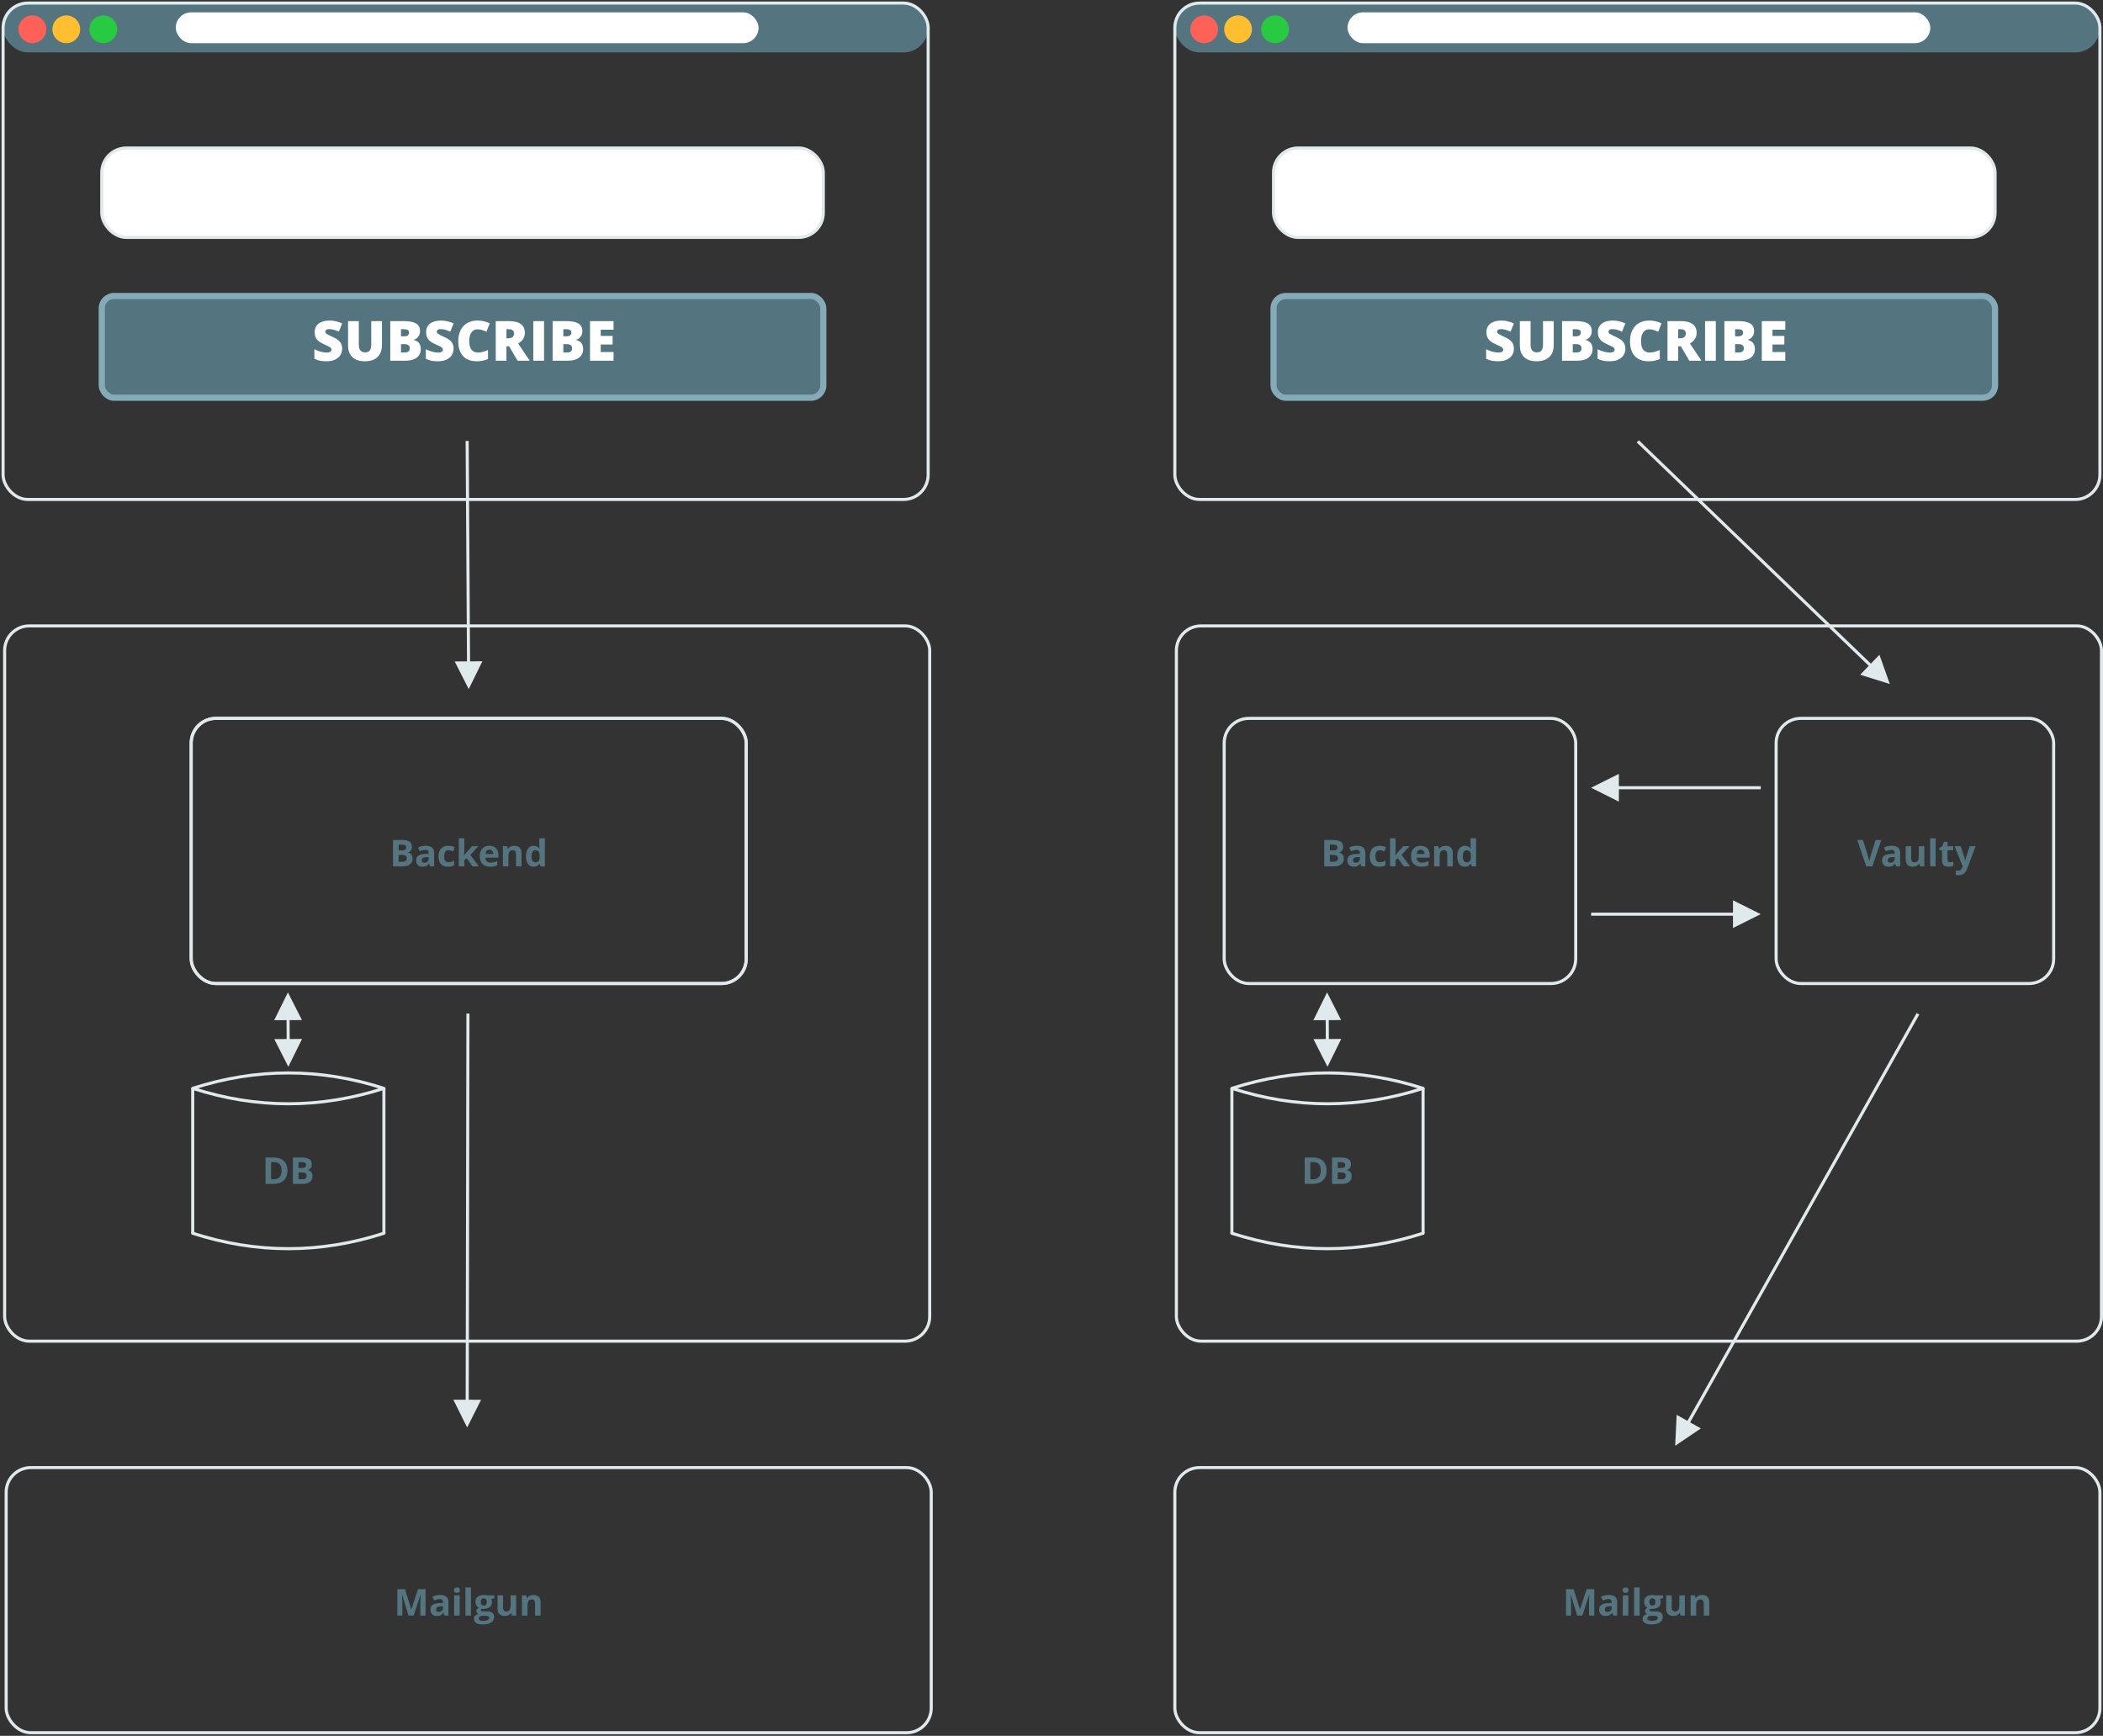 <?xml version="1.0" encoding="UTF-8"?>
<svg width="682px" height="563px" viewBox="0 0 682 563" version="1.1" xmlns="http://www.w3.org/2000/svg" xmlns:xlink="http://www.w3.org/1999/xlink">
    <rect x="0" y="0" width="682" height="563" fill="#333333" stroke="none"/>
    <!-- Generator: Sketch 60 (88103) - https://sketch.com -->
    <title>Group 2</title>
    <desc>Created with Sketch.</desc>
    <g id="Page-1" stroke="none" stroke-width="1" fill="none" fill-rule="evenodd">
        <g id="Group-2" transform="translate(1, 1)">
            <g id="Demo-app">
                <g id="Mialgun" transform="translate(1, 475)">
                    <rect id="Rectangle-Copy-13" stroke="#E0EAEC" x="0" y="0" width="300" height="86" rx="8"></rect>
                    <path d="M128.481,48 L128.481,44.016 C128.481,43.559 128.444,42.646 128.37,41.279 L128.37,41.279 L128.423,41.279 L130.485,48 L132.149,48 L134.358,41.291 L134.411,41.291 C134.364,42.369 134.338,43.033 134.332,43.283 C134.326,43.533 134.323,43.754 134.323,43.945 L134.323,43.945 L134.323,48 L136.017,48 L136.017,39.434 L133.544,39.434 L131.394,45.984 L131.358,45.984 L129.331,39.434 L126.858,39.434 L126.858,48 L128.481,48 Z M139.626,48.117 C140.138,48.117 140.553,48.044 140.871,47.897 C141.189,47.751 141.499,47.488 141.8,47.109 L141.8,47.109 L141.847,47.109 L142.192,48 L143.44,48 L143.44,43.635 C143.44,42.854 143.206,42.271 142.737,41.889 C142.269,41.506 141.595,41.314 140.716,41.314 C139.798,41.314 138.962,41.512 138.208,41.906 L138.208,41.906 L138.8,43.113 C139.507,42.797 140.122,42.639 140.646,42.639 C141.325,42.639 141.665,42.971 141.665,43.635 L141.665,43.635 L141.665,43.922 L140.528,43.957 C139.548,43.992 138.814,44.175 138.328,44.505 C137.842,44.835 137.599,45.348 137.599,46.043 C137.599,46.707 137.779,47.219 138.141,47.578 C138.502,47.938 138.997,48.117 139.626,48.117 Z M140.3,46.811 C139.722,46.811 139.433,46.559 139.433,46.055 C139.433,45.703 139.56,45.441 139.813,45.27 C140.067,45.098 140.454,45.004 140.974,44.988 L140.974,44.988 L141.665,44.965 L141.665,45.504 C141.665,45.898 141.541,46.215 141.293,46.453 C141.045,46.691 140.714,46.811 140.3,46.811 Z M146.177,40.635 C146.501,40.635 146.744,40.558 146.906,40.403 C147.068,40.249 147.149,40.033 147.149,39.756 C147.149,39.174 146.825,38.883 146.177,38.883 C145.528,38.883 145.204,39.174 145.204,39.756 C145.204,40.342 145.528,40.635 146.177,40.635 Z M147.067,48 L147.067,41.449 L145.28,41.449 L145.28,48 L147.067,48 Z M150.729,48 L150.729,38.883 L148.942,38.883 L148.942,48 L150.729,48 Z M154.521,50.883 C155.716,50.883 156.633,50.672 157.271,50.25 C157.91,49.828 158.229,49.234 158.229,48.469 C158.229,47.871 158.041,47.418 157.664,47.109 C157.287,46.801 156.739,46.646 156.021,46.646 L156.021,46.646 L154.907,46.646 C154.251,46.646 153.923,46.518 153.923,46.26 C153.923,46.088 154.015,45.932 154.198,45.791 L154.198,45.791 L154.462,45.82 L154.784,45.838 C155.655,45.838 156.336,45.642 156.826,45.249 C157.316,44.856 157.562,44.309 157.562,43.605 C157.562,43.242 157.468,42.914 157.28,42.621 L157.28,42.621 L158.306,42.357 L158.306,41.449 L156.021,41.449 C155.95,41.434 155.789,41.409 155.537,41.376 C155.285,41.343 155.067,41.326 154.884,41.326 C154.021,41.326 153.356,41.521 152.892,41.912 C152.427,42.303 152.194,42.855 152.194,43.57 C152.194,44.016 152.295,44.402 152.496,44.73 C152.697,45.059 152.97,45.297 153.313,45.445 C153.04,45.605 152.831,45.769 152.687,45.935 C152.542,46.101 152.47,46.309 152.47,46.559 C152.47,46.758 152.538,46.946 152.675,47.124 C152.812,47.302 152.972,47.43 153.155,47.508 C152.679,47.621 152.317,47.811 152.071,48.076 C151.825,48.342 151.702,48.672 151.702,49.066 C151.702,49.641 151.943,50.087 152.426,50.405 C152.908,50.724 153.606,50.883 154.521,50.883 Z M154.884,44.748 C154.552,44.748 154.305,44.645 154.143,44.438 C153.98,44.23 153.899,43.949 153.899,43.594 C153.899,42.805 154.228,42.41 154.884,42.41 C155.532,42.41 155.856,42.805 155.856,43.594 C155.856,43.949 155.778,44.23 155.622,44.438 C155.466,44.645 155.22,44.748 154.884,44.748 Z M154.597,49.717 C154.171,49.717 153.84,49.646 153.604,49.506 C153.367,49.365 153.249,49.172 153.249,48.926 C153.249,48.672 153.359,48.468 153.58,48.313 C153.801,48.159 154.075,48.082 154.403,48.082 L154.403,48.082 L155.329,48.082 C155.778,48.082 156.11,48.129 156.325,48.223 C156.54,48.316 156.647,48.486 156.647,48.732 C156.647,49.037 156.466,49.277 156.103,49.453 C155.739,49.629 155.237,49.717 154.597,49.717 Z M161.675,48.117 C162.124,48.117 162.524,48.034 162.876,47.868 C163.228,47.702 163.499,47.467 163.69,47.162 L163.69,47.162 L163.784,47.162 L164.024,48 L165.396,48 L165.396,41.449 L163.608,41.449 L163.608,44.531 C163.608,45.305 163.497,45.858 163.274,46.192 C163.052,46.526 162.69,46.693 162.19,46.693 C161.823,46.693 161.556,46.575 161.388,46.339 C161.22,46.103 161.136,45.748 161.136,45.275 L161.136,45.275 L161.136,41.449 L159.349,41.449 L159.349,45.721 C159.349,46.494 159.544,47.087 159.935,47.499 C160.325,47.911 160.905,48.117 161.675,48.117 Z M169.058,48 L169.058,44.918 C169.058,44.145 169.169,43.591 169.392,43.257 C169.614,42.923 169.976,42.756 170.476,42.756 C170.843,42.756 171.11,42.874 171.278,43.11 C171.446,43.347 171.53,43.701 171.53,44.174 L171.53,44.174 L171.53,48 L173.317,48 L173.317,43.729 C173.317,42.951 173.12,42.356 172.726,41.944 C172.331,41.532 171.753,41.326 170.991,41.326 C170.546,41.326 170.148,41.407 169.799,41.569 C169.449,41.731 169.175,41.971 168.976,42.287 L168.976,42.287 L168.876,42.287 L168.636,41.449 L167.271,41.449 L167.271,48 L169.058,48 Z" id="Mailgun" fill="#547580" fill-rule="nonzero"></path>
                </g>
                <g id="internal-network" transform="translate(0, 202)" stroke="#E0EAEC">
                    <rect id="Rectangle-Copy-11" x="0.5" y="0" width="300" height="232" rx="8"></rect>
                </g>
                <g id="backend" transform="translate(61, 232)">
                    <rect id="Rectangle-Copy-12" stroke="#E0EAEC" x="0" y="0" width="180" height="86" rx="8"></rect>
                    <rect id="Rectangle-Copy-13" stroke="#E0EAEC" x="0" y="0" width="180" height="86" rx="8"></rect>
                    <path d="M68.657,48 C69.626,48 70.393,47.781 70.957,47.344 C71.521,46.906 71.804,46.297 71.804,45.516 C71.804,44.965 71.684,44.523 71.443,44.191 C71.203,43.859 70.812,43.633 70.269,43.512 L70.269,43.512 L70.269,43.453 C70.667,43.387 70.986,43.189 71.227,42.861 C71.467,42.533 71.587,42.113 71.587,41.602 C71.587,40.848 71.312,40.298 70.764,39.952 C70.215,39.606 69.333,39.434 68.118,39.434 L68.118,39.434 L65.452,39.434 L65.452,48 L68.657,48 Z M68.323,42.826 L67.269,42.826 L67.269,40.922 L68.224,40.922 C68.743,40.922 69.123,40.993 69.363,41.136 C69.604,41.278 69.724,41.514 69.724,41.842 C69.724,42.193 69.613,42.445 69.393,42.598 C69.172,42.75 68.815,42.826 68.323,42.826 L68.323,42.826 Z M68.452,46.5 L67.269,46.5 L67.269,44.268 L68.394,44.268 C69.409,44.268 69.917,44.623 69.917,45.334 C69.917,45.729 69.798,46.021 69.56,46.213 C69.321,46.404 68.952,46.5 68.452,46.5 L68.452,46.5 Z M74.968,48.117 C75.479,48.117 75.895,48.044 76.213,47.897 C76.531,47.751 76.841,47.488 77.142,47.109 L77.142,47.109 L77.188,47.109 L77.534,48 L78.782,48 L78.782,43.635 C78.782,42.854 78.548,42.271 78.079,41.889 C77.61,41.506 76.937,41.314 76.058,41.314 C75.14,41.314 74.304,41.512 73.55,41.906 L73.55,41.906 L74.142,43.113 C74.849,42.797 75.464,42.639 75.987,42.639 C76.667,42.639 77.007,42.971 77.007,43.635 L77.007,43.635 L77.007,43.922 L75.87,43.957 C74.89,43.992 74.156,44.175 73.67,44.505 C73.184,44.835 72.94,45.348 72.94,46.043 C72.94,46.707 73.121,47.219 73.482,47.578 C73.844,47.938 74.339,48.117 74.968,48.117 Z M75.642,46.811 C75.063,46.811 74.774,46.559 74.774,46.055 C74.774,45.703 74.901,45.441 75.155,45.27 C75.409,45.098 75.796,45.004 76.315,44.988 L76.315,44.988 L77.007,44.965 L77.007,45.504 C77.007,45.898 76.883,46.215 76.635,46.453 C76.387,46.691 76.056,46.811 75.642,46.811 Z M83.282,48.117 C83.731,48.117 84.104,48.082 84.398,48.012 C84.693,47.941 84.985,47.814 85.274,47.631 L85.274,47.631 L85.274,46.102 C84.981,46.297 84.688,46.44 84.396,46.532 C84.103,46.624 83.784,46.67 83.44,46.67 C82.511,46.67 82.046,46.029 82.046,44.748 C82.046,43.428 82.511,42.768 83.44,42.768 C83.683,42.768 83.925,42.804 84.167,42.876 C84.409,42.948 84.671,43.041 84.952,43.154 L84.952,43.154 L85.479,41.771 C84.878,41.475 84.198,41.326 83.44,41.326 C82.405,41.326 81.61,41.62 81.056,42.208 C80.501,42.796 80.224,43.646 80.224,44.76 C80.224,46.998 81.243,48.117 83.282,48.117 Z M88.579,48 L88.579,45.961 L89.347,45.346 L91.233,48 L93.296,48 L90.536,44.291 L93.138,41.449 L91.122,41.449 L89.288,43.441 L88.509,44.438 L88.485,44.438 L88.579,42.949 L88.579,38.883 L86.792,38.883 L86.792,48 L88.579,48 Z M96.958,48.117 C97.47,48.117 97.903,48.079 98.259,48.003 C98.614,47.927 98.948,47.811 99.261,47.654 L99.261,47.654 L99.261,46.271 C98.878,46.451 98.511,46.582 98.159,46.664 C97.808,46.746 97.435,46.787 97.04,46.787 C96.532,46.787 96.138,46.645 95.856,46.359 C95.575,46.074 95.425,45.678 95.405,45.17 L95.405,45.17 L99.63,45.17 L99.63,44.303 C99.63,43.373 99.372,42.645 98.856,42.117 C98.341,41.59 97.62,41.326 96.694,41.326 C95.726,41.326 94.967,41.626 94.418,42.226 C93.869,42.825 93.595,43.674 93.595,44.771 C93.595,45.838 93.892,46.662 94.485,47.244 C95.079,47.826 95.903,48.117 96.958,48.117 Z M97.954,43.98 L95.446,43.98 C95.478,43.539 95.601,43.198 95.815,42.958 C96.03,42.718 96.327,42.598 96.706,42.598 C97.085,42.598 97.386,42.718 97.608,42.958 C97.831,43.198 97.946,43.539 97.954,43.98 L97.954,43.98 Z M102.87,48 L102.87,44.918 C102.87,44.145 102.981,43.591 103.204,43.257 C103.427,42.923 103.788,42.756 104.288,42.756 C104.655,42.756 104.923,42.874 105.091,43.11 C105.259,43.347 105.343,43.701 105.343,44.174 L105.343,44.174 L105.343,48 L107.13,48 L107.13,43.729 C107.13,42.951 106.933,42.356 106.538,41.944 C106.144,41.532 105.565,41.326 104.804,41.326 C104.358,41.326 103.961,41.407 103.611,41.569 C103.262,41.731 102.987,41.971 102.788,42.287 L102.788,42.287 L102.688,42.287 L102.448,41.449 L101.083,41.449 L101.083,48 L102.87,48 Z M111.044,48.117 C111.876,48.117 112.495,47.795 112.901,47.15 L112.901,47.15 L112.978,47.15 L113.323,48 L114.694,48 L114.694,38.883 L112.901,38.883 L112.901,40.98 C112.901,41.363 112.946,41.799 113.036,42.287 L113.036,42.287 L112.978,42.287 C112.544,41.646 111.915,41.326 111.091,41.326 C110.306,41.326 109.689,41.626 109.242,42.226 C108.795,42.825 108.571,43.662 108.571,44.736 C108.571,45.795 108.791,46.623 109.23,47.221 C109.67,47.818 110.274,48.117 111.044,48.117 Z M111.671,46.693 C111.257,46.693 110.938,46.532 110.716,46.21 C110.493,45.888 110.382,45.404 110.382,44.76 C110.382,44.115 110.492,43.624 110.713,43.286 C110.934,42.948 111.243,42.779 111.642,42.779 C112.13,42.779 112.482,42.932 112.699,43.236 C112.916,43.541 113.024,44.045 113.024,44.748 L113.024,44.748 L113.024,44.941 C113.005,45.578 112.889,46.029 112.676,46.295 C112.463,46.561 112.128,46.693 111.671,46.693 Z" id="Backend" fill="#547580" fill-rule="nonzero"></path>
                </g>
                <g id="DB" transform="translate(61, 347)">
                    <path d="M26.531,36 C28.047,36 29.206,35.625 30.009,34.875 C30.812,34.125 31.213,33.045 31.213,31.635 C31.213,30.311 30.826,29.279 30.053,28.541 C29.279,27.803 28.193,27.434 26.795,27.434 L26.795,27.434 L24.105,27.434 L24.105,36 L26.531,36 Z M26.701,34.5 L25.922,34.5 L25.922,28.922 L26.889,28.922 C28.514,28.922 29.326,29.842 29.326,31.682 C29.326,33.561 28.451,34.5 26.701,34.5 L26.701,34.5 Z M36.193,36 C37.162,36 37.929,35.781 38.493,35.344 C39.058,34.906 39.34,34.297 39.34,33.516 C39.34,32.965 39.22,32.523 38.979,32.191 C38.739,31.859 38.348,31.633 37.805,31.512 L37.805,31.512 L37.805,31.453 C38.203,31.387 38.522,31.189 38.763,30.861 C39.003,30.533 39.123,30.113 39.123,29.602 C39.123,28.848 38.849,28.298 38.3,27.952 C37.751,27.606 36.869,27.434 35.654,27.434 L35.654,27.434 L32.988,27.434 L32.988,36 L36.193,36 Z M35.859,30.826 L34.805,30.826 L34.805,28.922 L35.76,28.922 C36.279,28.922 36.659,28.993 36.899,29.136 C37.14,29.278 37.26,29.514 37.26,29.842 C37.26,30.193 37.149,30.445 36.929,30.598 C36.708,30.75 36.352,30.826 35.859,30.826 L35.859,30.826 Z M35.988,34.5 L34.805,34.5 L34.805,32.268 L35.93,32.268 C36.945,32.268 37.453,32.623 37.453,33.334 C37.453,33.729 37.334,34.021 37.096,34.213 C36.857,34.404 36.488,34.5 35.988,34.5 L35.988,34.5 Z" fill="#547580" fill-rule="nonzero"></path>
                    <line x1="0.5" y1="5.461" x2="0.5" y2="51.539" id="Line-2" stroke="#E0EAEC" stroke-linecap="square"></line>
                    <line x1="62.5" y1="5.461" x2="62.5" y2="51.539" id="Line-2-Copy" stroke="#E0EAEC" stroke-linecap="square"></line>
                    <path d="M0.5,5 C21.167,11.667 41.833,11.667 62.5,5" id="Path" stroke="#E0EAEC"></path>
                    <path d="M0.5,52 C21.167,58.667 41.833,58.667 62.5,52" id="Path-Copy-2" stroke="#E0EAEC" stroke-linecap="round"></path>
                    <path d="M0.5,0 C21.167,6.667 41.833,6.667 62.5,0" id="Path-Copy" stroke="#E0EAEC" stroke-linecap="round" transform="translate(31.5, 2.5) scale(1, -1) translate(-31.5, -2.5) "></path>
                </g>
                <g id="arrows" transform="translate(91.125, 142)" fill="#E0EAEC" fill-rule="nonzero">
                    <path id="Line" d="M59.872,-0.003 L59.875,0.497 L60.321,71.496 L64.321,71.472 L59.878,80.5 L55.322,71.528 L59.321,71.503 L58.875,0.503 L58.872,0.003 L59.872,-0.003 Z"></path>
                    <path id="Line-Copy-4" d="M59.126,185.749 L60.126,185.751 L60.125,186.251 L59.891,311 L63.891,311.008 L59.374,320 L54.891,310.992 L58.891,310.999 L59.125,186.249 L59.126,185.749 Z"></path>
                    <path id="Line-Copy-2" d="M1.247,178.875 L5.796,187.851 L1.796,187.872 L1.828,193.997 L5.829,193.976 L1.378,203 L-3.171,194.024 L0.828,194.002 L0.796,187.877 L-3.204,187.899 L1.247,178.875 Z"></path>
                </g>
                <g id="browser">
                    <g id="form" transform="translate(32, 47)">
                        <rect id="Rectangle" stroke="#E0EAEC" fill="#FFFFFF" x="0" y="0" width="234" height="29" rx="8"></rect>
                        <rect id="fld1-copy-4" stroke="#86ABB8" stroke-width="2" fill="#547580" x="0" y="48" width="234" height="33" rx="4"></rect>
                        <path d="M72.922,69.176 C73.947,69.176 74.841,69.004 75.603,68.662 C76.364,68.319 76.947,67.838 77.352,67.22 C77.756,66.602 77.958,65.895 77.958,65.098 C77.958,64.23 77.743,63.511 77.312,62.94 C76.881,62.369 76.112,61.834 75.005,61.336 C73.851,60.809 73.143,60.445 72.882,60.246 C72.622,60.047 72.491,59.821 72.491,59.569 C72.491,59.335 72.594,59.139 72.799,58.98 C73.004,58.822 73.332,58.743 73.783,58.743 C74.656,58.743 75.693,59.019 76.895,59.569 L76.895,59.569 L77.958,56.889 C76.575,56.273 75.219,55.966 73.889,55.966 C72.383,55.966 71.199,56.297 70.338,56.959 C69.477,57.621 69.046,58.544 69.046,59.728 C69.046,60.36 69.147,60.908 69.349,61.371 C69.551,61.834 69.862,62.244 70.281,62.602 C70.7,62.959 71.328,63.328 72.166,63.709 C73.092,64.125 73.662,64.4 73.875,64.535 C74.089,64.67 74.245,64.803 74.341,64.935 C74.438,65.067 74.486,65.221 74.486,65.396 C74.486,65.678 74.366,65.908 74.126,66.086 C73.886,66.265 73.508,66.354 72.992,66.354 C72.395,66.354 71.738,66.259 71.023,66.069 C70.309,65.878 69.62,65.613 68.958,65.273 L68.958,65.273 L68.958,68.367 C69.585,68.666 70.188,68.875 70.769,68.996 C71.349,69.116 72.066,69.176 72.922,69.176 Z M85.323,69.176 C87.116,69.176 88.489,68.714 89.441,67.792 C90.393,66.869 90.869,65.566 90.869,63.885 L90.869,63.885 L90.869,56.15 L87.397,56.15 L87.397,63.674 C87.397,64.6 87.238,65.266 86.918,65.673 C86.599,66.081 86.085,66.284 85.376,66.284 C84.714,66.284 84.213,66.079 83.873,65.669 C83.533,65.259 83.363,64.6 83.363,63.691 L83.363,63.691 L83.363,56.15 L79.874,56.15 L79.874,63.964 C79.874,65.646 80.344,66.935 81.285,67.831 C82.225,68.728 83.571,69.176 85.323,69.176 Z M98.568,69 C100.08,69 101.274,68.665 102.15,67.994 C103.026,67.323 103.464,66.404 103.464,65.238 C103.464,64.453 103.285,63.814 102.928,63.322 C102.57,62.83 101.993,62.479 101.196,62.268 L101.196,62.268 L101.196,62.18 C101.8,62.033 102.286,61.705 102.655,61.195 C103.024,60.686 103.209,60.07 103.209,59.35 C103.209,58.254 102.786,57.447 101.939,56.928 C101.092,56.41 99.796,56.15 98.05,56.15 L98.05,56.15 L93.567,56.15 L93.567,69 L98.568,69 Z M98.085,61.081 L97.039,61.081 L97.039,58.778 L98.015,58.778 C99.104,58.778 99.649,59.139 99.649,59.859 C99.649,60.264 99.513,60.568 99.241,60.773 C98.968,60.979 98.583,61.081 98.085,61.081 L98.085,61.081 Z M98.261,66.319 L97.039,66.319 L97.039,63.621 L98.19,63.621 C98.741,63.621 99.162,63.735 99.452,63.964 C99.742,64.192 99.887,64.521 99.887,64.948 C99.887,65.862 99.345,66.319 98.261,66.319 L98.261,66.319 Z M109.062,69.176 C110.088,69.176 110.981,69.004 111.743,68.662 C112.505,68.319 113.088,67.838 113.492,67.22 C113.896,66.602 114.099,65.895 114.099,65.098 C114.099,64.23 113.883,63.511 113.453,62.94 C113.022,62.369 112.253,61.834 111.146,61.336 C109.991,60.809 109.284,60.445 109.023,60.246 C108.762,60.047 108.632,59.821 108.632,59.569 C108.632,59.335 108.734,59.139 108.939,58.98 C109.145,58.822 109.473,58.743 109.924,58.743 C110.797,58.743 111.834,59.019 113.035,59.569 L113.035,59.569 L114.099,56.889 C112.716,56.273 111.359,55.966 110.029,55.966 C108.523,55.966 107.34,56.297 106.479,56.959 C105.617,57.621 105.187,58.544 105.187,59.728 C105.187,60.36 105.288,60.908 105.49,61.371 C105.692,61.834 106.002,62.244 106.421,62.602 C106.84,62.959 107.469,63.328 108.307,63.709 C109.232,64.125 109.802,64.4 110.016,64.535 C110.23,64.67 110.385,64.803 110.482,64.935 C110.579,65.067 110.627,65.221 110.627,65.396 C110.627,65.678 110.507,65.908 110.267,66.086 C110.026,66.265 109.648,66.354 109.133,66.354 C108.535,66.354 107.879,66.259 107.164,66.069 C106.449,65.878 105.761,65.613 105.099,65.273 L105.099,65.273 L105.099,68.367 C105.726,68.666 106.329,68.875 106.909,68.996 C107.489,69.116 108.207,69.176 109.062,69.176 Z M121.622,69.176 C122.976,69.176 124.188,68.938 125.261,68.464 L125.261,68.464 L125.261,65.528 C124.722,65.751 124.186,65.941 123.652,66.1 C123.119,66.258 122.568,66.337 122,66.337 C120.119,66.337 119.179,65.101 119.179,62.628 C119.179,61.438 119.41,60.505 119.873,59.829 C120.336,59.152 120.98,58.813 121.807,58.813 C122.352,58.813 122.861,58.89 123.336,59.042 C123.811,59.194 124.285,59.382 124.76,59.604 L124.76,59.604 L125.823,56.871 C124.558,56.268 123.23,55.966 121.842,55.966 C120.57,55.966 119.464,56.237 118.524,56.779 C117.583,57.321 116.863,58.096 116.362,59.104 C115.861,60.111 115.61,61.28 115.61,62.61 C115.61,64.737 116.127,66.363 117.162,67.488 C118.196,68.613 119.683,69.176 121.622,69.176 Z M131.237,69 L131.237,64.324 L132.116,64.324 L134.841,69 L138.778,69 L135.034,63.401 C136.487,62.587 137.214,61.436 137.214,59.947 C137.214,57.416 135.468,56.15 131.976,56.15 L131.976,56.15 L127.766,56.15 L127.766,69 L131.237,69 Z M131.888,61.714 L131.237,61.714 L131.237,58.778 L131.923,58.778 C133.112,58.778 133.707,59.221 133.707,60.105 C133.707,61.178 133.101,61.714 131.888,61.714 L131.888,61.714 Z M143.437,69 L143.437,56.15 L139.947,56.15 L139.947,69 L143.437,69 Z M151.215,69 C152.727,69 153.92,68.665 154.796,67.994 C155.672,67.323 156.11,66.404 156.11,65.238 C156.11,64.453 155.932,63.814 155.574,63.322 C155.217,62.83 154.64,62.479 153.843,62.268 L153.843,62.268 L153.843,62.18 C154.446,62.033 154.933,61.705 155.302,61.195 C155.671,60.686 155.855,60.07 155.855,59.35 C155.855,58.254 155.432,57.447 154.585,56.928 C153.739,56.41 152.442,56.15 150.696,56.15 L150.696,56.15 L146.214,56.15 L146.214,69 L151.215,69 Z M150.731,61.081 L149.686,61.081 L149.686,58.778 L150.661,58.778 C151.751,58.778 152.296,59.139 152.296,59.859 C152.296,60.264 152.16,60.568 151.887,60.773 C151.615,60.979 151.229,61.081 150.731,61.081 L150.731,61.081 Z M150.907,66.319 L149.686,66.319 L149.686,63.621 L150.837,63.621 C151.388,63.621 151.808,63.735 152.098,63.964 C152.388,64.192 152.533,64.521 152.533,64.948 C152.533,65.862 151.991,66.319 150.907,66.319 L150.907,66.319 Z M165.972,69 L165.972,66.17 L161.814,66.17 L161.814,63.744 L165.664,63.744 L165.664,60.958 L161.814,60.958 L161.814,58.937 L165.972,58.937 L165.972,56.15 L158.343,56.15 L158.343,69 L165.972,69 Z" id="SUBSCRIBE" fill="#FFFFFF" fill-rule="nonzero"></path>
                    </g>
                    <rect id="Rectangle" fill="#547580" x="0" y="0" width="300" height="16" rx="8"></rect>
                    <rect id="Rectangle-Copy-2" fill="#FFFFFF" x="56" y="3" width="189" height="10" rx="5"></rect>
                    <circle id="Oval" fill="#FF6159" cx="9.5" cy="8.5" r="4.5"></circle>
                    <circle id="Oval-Copy-4" fill="#FFBF2F" cx="20.5" cy="8.5" r="4.5"></circle>
                    <circle id="v" fill="#28CA42" cx="32.5" cy="8.5" r="4.5"></circle>
                    <rect id="Rectangle" stroke="#E0EAEC" x="0" y="0" width="300" height="161" rx="8"></rect>
                </g>
            </g>
            <g id="Demo-app-Copy" transform="translate(380, 0)">
                <g id="Mialgun" transform="translate(0, 475)">
                    <rect id="Rectangle-Copy-13" stroke="#E0EAEC" x="0" y="0" width="300" height="86" rx="8"></rect>
                    <path d="M128.481,48 L128.481,44.016 C128.481,43.559 128.444,42.646 128.37,41.279 L128.37,41.279 L128.423,41.279 L130.485,48 L132.149,48 L134.358,41.291 L134.411,41.291 C134.364,42.369 134.338,43.033 134.332,43.283 C134.326,43.533 134.323,43.754 134.323,43.945 L134.323,43.945 L134.323,48 L136.017,48 L136.017,39.434 L133.544,39.434 L131.394,45.984 L131.358,45.984 L129.331,39.434 L126.858,39.434 L126.858,48 L128.481,48 Z M139.626,48.117 C140.138,48.117 140.553,48.044 140.871,47.897 C141.189,47.751 141.499,47.488 141.8,47.109 L141.8,47.109 L141.847,47.109 L142.192,48 L143.44,48 L143.44,43.635 C143.44,42.854 143.206,42.271 142.737,41.889 C142.269,41.506 141.595,41.314 140.716,41.314 C139.798,41.314 138.962,41.512 138.208,41.906 L138.208,41.906 L138.8,43.113 C139.507,42.797 140.122,42.639 140.646,42.639 C141.325,42.639 141.665,42.971 141.665,43.635 L141.665,43.635 L141.665,43.922 L140.528,43.957 C139.548,43.992 138.814,44.175 138.328,44.505 C137.842,44.835 137.599,45.348 137.599,46.043 C137.599,46.707 137.779,47.219 138.141,47.578 C138.502,47.938 138.997,48.117 139.626,48.117 Z M140.3,46.811 C139.722,46.811 139.433,46.559 139.433,46.055 C139.433,45.703 139.56,45.441 139.813,45.27 C140.067,45.098 140.454,45.004 140.974,44.988 L140.974,44.988 L141.665,44.965 L141.665,45.504 C141.665,45.898 141.541,46.215 141.293,46.453 C141.045,46.691 140.714,46.811 140.3,46.811 Z M146.177,40.635 C146.501,40.635 146.744,40.558 146.906,40.403 C147.068,40.249 147.149,40.033 147.149,39.756 C147.149,39.174 146.825,38.883 146.177,38.883 C145.528,38.883 145.204,39.174 145.204,39.756 C145.204,40.342 145.528,40.635 146.177,40.635 Z M147.067,48 L147.067,41.449 L145.28,41.449 L145.28,48 L147.067,48 Z M150.729,48 L150.729,38.883 L148.942,38.883 L148.942,48 L150.729,48 Z M154.521,50.883 C155.716,50.883 156.633,50.672 157.271,50.25 C157.91,49.828 158.229,49.234 158.229,48.469 C158.229,47.871 158.041,47.418 157.664,47.109 C157.287,46.801 156.739,46.646 156.021,46.646 L156.021,46.646 L154.907,46.646 C154.251,46.646 153.923,46.518 153.923,46.26 C153.923,46.088 154.015,45.932 154.198,45.791 L154.198,45.791 L154.462,45.82 L154.784,45.838 C155.655,45.838 156.336,45.642 156.826,45.249 C157.316,44.856 157.562,44.309 157.562,43.605 C157.562,43.242 157.468,42.914 157.28,42.621 L157.28,42.621 L158.306,42.357 L158.306,41.449 L156.021,41.449 C155.95,41.434 155.789,41.409 155.537,41.376 C155.285,41.343 155.067,41.326 154.884,41.326 C154.021,41.326 153.356,41.521 152.892,41.912 C152.427,42.303 152.194,42.855 152.194,43.57 C152.194,44.016 152.295,44.402 152.496,44.73 C152.697,45.059 152.97,45.297 153.313,45.445 C153.04,45.605 152.831,45.769 152.687,45.935 C152.542,46.101 152.47,46.309 152.47,46.559 C152.47,46.758 152.538,46.946 152.675,47.124 C152.812,47.302 152.972,47.43 153.155,47.508 C152.679,47.621 152.317,47.811 152.071,48.076 C151.825,48.342 151.702,48.672 151.702,49.066 C151.702,49.641 151.943,50.087 152.426,50.405 C152.908,50.724 153.606,50.883 154.521,50.883 Z M154.884,44.748 C154.552,44.748 154.305,44.645 154.143,44.438 C153.98,44.23 153.899,43.949 153.899,43.594 C153.899,42.805 154.228,42.41 154.884,42.41 C155.532,42.41 155.856,42.805 155.856,43.594 C155.856,43.949 155.778,44.23 155.622,44.438 C155.466,44.645 155.22,44.748 154.884,44.748 Z M154.597,49.717 C154.171,49.717 153.84,49.646 153.604,49.506 C153.367,49.365 153.249,49.172 153.249,48.926 C153.249,48.672 153.359,48.468 153.58,48.313 C153.801,48.159 154.075,48.082 154.403,48.082 L154.403,48.082 L155.329,48.082 C155.778,48.082 156.11,48.129 156.325,48.223 C156.54,48.316 156.647,48.486 156.647,48.732 C156.647,49.037 156.466,49.277 156.103,49.453 C155.739,49.629 155.237,49.717 154.597,49.717 Z M161.675,48.117 C162.124,48.117 162.524,48.034 162.876,47.868 C163.228,47.702 163.499,47.467 163.69,47.162 L163.69,47.162 L163.784,47.162 L164.024,48 L165.396,48 L165.396,41.449 L163.608,41.449 L163.608,44.531 C163.608,45.305 163.497,45.858 163.274,46.192 C163.052,46.526 162.69,46.693 162.19,46.693 C161.823,46.693 161.556,46.575 161.388,46.339 C161.22,46.103 161.136,45.748 161.136,45.275 L161.136,45.275 L161.136,41.449 L159.349,41.449 L159.349,45.721 C159.349,46.494 159.544,47.087 159.935,47.499 C160.325,47.911 160.905,48.117 161.675,48.117 Z M169.058,48 L169.058,44.918 C169.058,44.145 169.169,43.591 169.392,43.257 C169.614,42.923 169.976,42.756 170.476,42.756 C170.843,42.756 171.11,42.874 171.278,43.11 C171.446,43.347 171.53,43.701 171.53,44.174 L171.53,44.174 L171.53,48 L173.317,48 L173.317,43.729 C173.317,42.951 173.12,42.356 172.726,41.944 C172.331,41.532 171.753,41.326 170.991,41.326 C170.546,41.326 170.148,41.407 169.799,41.569 C169.449,41.731 169.175,41.971 168.976,42.287 L168.976,42.287 L168.876,42.287 L168.636,41.449 L167.271,41.449 L167.271,48 L169.058,48 Z" id="Mailgun" fill="#547580" fill-rule="nonzero"></path>
                </g>
                <g id="internal-network" transform="translate(0, 202)" stroke="#E0EAEC">
                    <rect id="Rectangle-Copy-11" x="0.5" y="0" width="300" height="232" rx="8"></rect>
                </g>
                <g id="backend" transform="translate(16, 232)">
                    <rect id="Rectangle-Copy-13" stroke="#E0EAEC" x="0" y="0" width="114" height="86" rx="8"></rect>
                    <path d="M35.657,48 C36.626,48 37.393,47.781 37.957,47.344 C38.521,46.906 38.804,46.297 38.804,45.516 C38.804,44.965 38.684,44.523 38.443,44.191 C38.203,43.859 37.812,43.633 37.269,43.512 L37.269,43.512 L37.269,43.453 C37.667,43.387 37.986,43.189 38.227,42.861 C38.467,42.533 38.587,42.113 38.587,41.602 C38.587,40.848 38.312,40.298 37.764,39.952 C37.215,39.606 36.333,39.434 35.118,39.434 L35.118,39.434 L32.452,39.434 L32.452,48 L35.657,48 Z M35.323,42.826 L34.269,42.826 L34.269,40.922 L35.224,40.922 C35.743,40.922 36.123,40.993 36.363,41.136 C36.604,41.278 36.724,41.514 36.724,41.842 C36.724,42.193 36.613,42.445 36.393,42.598 C36.172,42.75 35.815,42.826 35.323,42.826 L35.323,42.826 Z M35.452,46.5 L34.269,46.5 L34.269,44.268 L35.394,44.268 C36.409,44.268 36.917,44.623 36.917,45.334 C36.917,45.729 36.798,46.021 36.56,46.213 C36.321,46.404 35.952,46.5 35.452,46.5 L35.452,46.5 Z M41.968,48.117 C42.479,48.117 42.895,48.044 43.213,47.897 C43.531,47.751 43.841,47.488 44.142,47.109 L44.142,47.109 L44.188,47.109 L44.534,48 L45.782,48 L45.782,43.635 C45.782,42.854 45.548,42.271 45.079,41.889 C44.61,41.506 43.937,41.314 43.058,41.314 C42.14,41.314 41.304,41.512 40.55,41.906 L40.55,41.906 L41.142,43.113 C41.849,42.797 42.464,42.639 42.987,42.639 C43.667,42.639 44.007,42.971 44.007,43.635 L44.007,43.635 L44.007,43.922 L42.87,43.957 C41.89,43.992 41.156,44.175 40.67,44.505 C40.184,44.835 39.94,45.348 39.94,46.043 C39.94,46.707 40.121,47.219 40.482,47.578 C40.844,47.938 41.339,48.117 41.968,48.117 Z M42.642,46.811 C42.063,46.811 41.774,46.559 41.774,46.055 C41.774,45.703 41.901,45.441 42.155,45.27 C42.409,45.098 42.796,45.004 43.315,44.988 L43.315,44.988 L44.007,44.965 L44.007,45.504 C44.007,45.898 43.883,46.215 43.635,46.453 C43.387,46.691 43.056,46.811 42.642,46.811 Z M50.282,48.117 C50.731,48.117 51.104,48.082 51.398,48.012 C51.693,47.941 51.985,47.814 52.274,47.631 L52.274,47.631 L52.274,46.102 C51.981,46.297 51.688,46.44 51.396,46.532 C51.103,46.624 50.784,46.67 50.44,46.67 C49.511,46.67 49.046,46.029 49.046,44.748 C49.046,43.428 49.511,42.768 50.44,42.768 C50.683,42.768 50.925,42.804 51.167,42.876 C51.409,42.948 51.671,43.041 51.952,43.154 L51.952,43.154 L52.479,41.771 C51.878,41.475 51.198,41.326 50.44,41.326 C49.405,41.326 48.61,41.62 48.056,42.208 C47.501,42.796 47.224,43.646 47.224,44.76 C47.224,46.998 48.243,48.117 50.282,48.117 Z M55.579,48 L55.579,45.961 L56.347,45.346 L58.233,48 L60.296,48 L57.536,44.291 L60.138,41.449 L58.122,41.449 L56.288,43.441 L55.509,44.438 L55.485,44.438 L55.579,42.949 L55.579,38.883 L53.792,38.883 L53.792,48 L55.579,48 Z M63.958,48.117 C64.47,48.117 64.903,48.079 65.259,48.003 C65.614,47.927 65.948,47.811 66.261,47.654 L66.261,47.654 L66.261,46.271 C65.878,46.451 65.511,46.582 65.159,46.664 C64.808,46.746 64.435,46.787 64.04,46.787 C63.532,46.787 63.138,46.645 62.856,46.359 C62.575,46.074 62.425,45.678 62.405,45.17 L62.405,45.17 L66.63,45.17 L66.63,44.303 C66.63,43.373 66.372,42.645 65.856,42.117 C65.341,41.59 64.62,41.326 63.694,41.326 C62.726,41.326 61.967,41.626 61.418,42.226 C60.869,42.825 60.595,43.674 60.595,44.771 C60.595,45.838 60.892,46.662 61.485,47.244 C62.079,47.826 62.903,48.117 63.958,48.117 Z M64.954,43.98 L62.446,43.98 C62.478,43.539 62.601,43.198 62.815,42.958 C63.03,42.718 63.327,42.598 63.706,42.598 C64.085,42.598 64.386,42.718 64.608,42.958 C64.831,43.198 64.946,43.539 64.954,43.98 L64.954,43.98 Z M69.87,48 L69.87,44.918 C69.87,44.145 69.981,43.591 70.204,43.257 C70.427,42.923 70.788,42.756 71.288,42.756 C71.655,42.756 71.923,42.874 72.091,43.11 C72.259,43.347 72.343,43.701 72.343,44.174 L72.343,44.174 L72.343,48 L74.13,48 L74.13,43.729 C74.13,42.951 73.933,42.356 73.538,41.944 C73.144,41.532 72.565,41.326 71.804,41.326 C71.358,41.326 70.961,41.407 70.611,41.569 C70.262,41.731 69.987,41.971 69.788,42.287 L69.788,42.287 L69.688,42.287 L69.448,41.449 L68.083,41.449 L68.083,48 L69.87,48 Z M78.044,48.117 C78.876,48.117 79.495,47.795 79.901,47.15 L79.901,47.15 L79.978,47.15 L80.323,48 L81.694,48 L81.694,38.883 L79.901,38.883 L79.901,40.98 C79.901,41.363 79.946,41.799 80.036,42.287 L80.036,42.287 L79.978,42.287 C79.544,41.646 78.915,41.326 78.091,41.326 C77.306,41.326 76.689,41.626 76.242,42.226 C75.795,42.825 75.571,43.662 75.571,44.736 C75.571,45.795 75.791,46.623 76.23,47.221 C76.67,47.818 77.274,48.117 78.044,48.117 Z M78.671,46.693 C78.257,46.693 77.938,46.532 77.716,46.21 C77.493,45.888 77.382,45.404 77.382,44.76 C77.382,44.115 77.492,43.624 77.713,43.286 C77.934,42.948 78.243,42.779 78.642,42.779 C79.13,42.779 79.482,42.932 79.699,43.236 C79.916,43.541 80.024,44.045 80.024,44.748 L80.024,44.748 L80.024,44.941 C80.005,45.578 79.889,46.029 79.676,46.295 C79.463,46.561 79.128,46.693 78.671,46.693 Z" id="Backend" fill="#547580" fill-rule="nonzero"></path>
                </g>
                <g id="vaulty-1" transform="translate(195, 232)">
                    <rect id="Rectangle-Copy-12" stroke="#E0EAEC" x="0" y="0" width="90" height="86" rx="8"></rect>
                    <path d="M31.191,48 L34.104,39.434 L32.27,39.434 L30.646,44.531 C30.396,45.43 30.25,46.059 30.207,46.418 C30.184,46.262 30.124,45.983 30.028,45.583 C29.933,45.183 29.84,44.832 29.75,44.531 L29.75,44.531 L28.139,39.434 L26.305,39.434 L29.211,48 L31.191,48 Z M36.395,48.117 C36.906,48.117 37.321,48.044 37.64,47.897 C37.958,47.751 38.268,47.488 38.568,47.109 L38.568,47.109 L38.615,47.109 L38.961,48 L40.209,48 L40.209,43.635 C40.209,42.854 39.975,42.271 39.506,41.889 C39.037,41.506 38.363,41.314 37.484,41.314 C36.566,41.314 35.73,41.512 34.977,41.906 L34.977,41.906 L35.568,43.113 C36.275,42.797 36.891,42.639 37.414,42.639 C38.094,42.639 38.434,42.971 38.434,43.635 L38.434,43.635 L38.434,43.922 L37.297,43.957 C36.316,43.992 35.583,44.175 35.097,44.505 C34.61,44.835 34.367,45.348 34.367,46.043 C34.367,46.707 34.548,47.219 34.909,47.578 C35.271,47.938 35.766,48.117 36.395,48.117 Z M37.068,46.811 C36.49,46.811 36.201,46.559 36.201,46.055 C36.201,45.703 36.328,45.441 36.582,45.27 C36.836,45.098 37.223,45.004 37.742,44.988 L37.742,44.988 L38.434,44.965 L38.434,45.504 C38.434,45.898 38.31,46.215 38.062,46.453 C37.813,46.691 37.482,46.811 37.068,46.811 Z M44.34,48.117 C44.789,48.117 45.189,48.034 45.541,47.868 C45.893,47.702 46.164,47.467 46.355,47.162 L46.355,47.162 L46.449,47.162 L46.689,48 L48.061,48 L48.061,41.449 L46.273,41.449 L46.273,44.531 C46.273,45.305 46.162,45.858 45.939,46.192 C45.717,46.526 45.355,46.693 44.855,46.693 C44.488,46.693 44.221,46.575 44.053,46.339 C43.885,46.103 43.801,45.748 43.801,45.275 L43.801,45.275 L43.801,41.449 L42.014,41.449 L42.014,45.721 C42.014,46.494 42.209,47.087 42.6,47.499 C42.99,47.911 43.57,48.117 44.34,48.117 Z M51.723,48 L51.723,38.883 L49.936,38.883 L49.936,48 L51.723,48 Z M55.842,48.117 C56.49,48.117 57.037,48.018 57.482,47.818 L57.482,47.818 L57.482,46.488 C57.045,46.625 56.67,46.693 56.357,46.693 C56.123,46.693 55.935,46.633 55.792,46.512 C55.649,46.391 55.578,46.203 55.578,45.949 L55.578,45.949 L55.578,42.791 L57.412,42.791 L57.412,41.449 L55.578,41.449 L55.578,40.055 L54.436,40.055 L53.92,41.438 L52.936,42.035 L52.936,42.791 L53.791,42.791 L53.791,45.949 C53.791,46.672 53.954,47.214 54.28,47.575 C54.606,47.937 55.127,48.117 55.842,48.117 Z M59.188,50.883 C59.816,50.883 60.366,50.713 60.837,50.373 C61.308,50.033 61.67,49.521 61.924,48.838 L61.924,48.838 L64.695,41.449 L62.779,41.449 L61.566,45.135 C61.441,45.49 61.357,45.869 61.314,46.271 L61.314,46.271 L61.279,46.271 C61.24,45.834 61.168,45.455 61.062,45.135 L61.062,45.135 L59.826,41.449 L57.869,41.449 L60.471,47.953 L60.365,48.275 C60.232,48.666 60.048,48.958 59.812,49.151 C59.575,49.345 59.299,49.441 58.982,49.441 C58.729,49.441 58.494,49.416 58.279,49.365 L58.279,49.365 L58.279,50.783 C58.576,50.85 58.879,50.883 59.188,50.883 Z" id="Vaulty" fill="#547580" fill-rule="nonzero"></path>
                </g>
                <g id="DB" transform="translate(18, 347)">
                    <path d="M26.531,36 C28.047,36 29.206,35.625 30.009,34.875 C30.812,34.125 31.213,33.045 31.213,31.635 C31.213,30.311 30.826,29.279 30.053,28.541 C29.279,27.803 28.193,27.434 26.795,27.434 L26.795,27.434 L24.105,27.434 L24.105,36 L26.531,36 Z M26.701,34.5 L25.922,34.5 L25.922,28.922 L26.889,28.922 C28.514,28.922 29.326,29.842 29.326,31.682 C29.326,33.561 28.451,34.5 26.701,34.5 L26.701,34.5 Z M36.193,36 C37.162,36 37.929,35.781 38.493,35.344 C39.058,34.906 39.34,34.297 39.34,33.516 C39.34,32.965 39.22,32.523 38.979,32.191 C38.739,31.859 38.348,31.633 37.805,31.512 L37.805,31.512 L37.805,31.453 C38.203,31.387 38.522,31.189 38.763,30.861 C39.003,30.533 39.123,30.113 39.123,29.602 C39.123,28.848 38.849,28.298 38.3,27.952 C37.751,27.606 36.869,27.434 35.654,27.434 L35.654,27.434 L32.988,27.434 L32.988,36 L36.193,36 Z M35.859,30.826 L34.805,30.826 L34.805,28.922 L35.76,28.922 C36.279,28.922 36.659,28.993 36.899,29.136 C37.14,29.278 37.26,29.514 37.26,29.842 C37.26,30.193 37.149,30.445 36.929,30.598 C36.708,30.75 36.352,30.826 35.859,30.826 L35.859,30.826 Z M35.988,34.5 L34.805,34.5 L34.805,32.268 L35.93,32.268 C36.945,32.268 37.453,32.623 37.453,33.334 C37.453,33.729 37.334,34.021 37.096,34.213 C36.857,34.404 36.488,34.5 35.988,34.5 L35.988,34.5 Z" fill="#547580" fill-rule="nonzero"></path>
                    <line x1="0.5" y1="5.461" x2="0.5" y2="51.539" id="Line-2" stroke="#E0EAEC" stroke-linecap="square"></line>
                    <line x1="62.5" y1="5.461" x2="62.5" y2="51.539" id="Line-2-Copy" stroke="#E0EAEC" stroke-linecap="square"></line>
                    <path d="M0.5,5 C21.167,11.667 41.833,11.667 62.5,5" id="Path" stroke="#E0EAEC"></path>
                    <path d="M0.5,52 C21.167,58.667 41.833,58.667 62.5,52" id="Path-Copy-2" stroke="#E0EAEC" stroke-linecap="round"></path>
                    <path d="M0.5,0 C21.167,6.667 41.833,6.667 62.5,0" id="Path-Copy" stroke="#E0EAEC" stroke-linecap="round" transform="translate(31.5, 2.5) scale(1, -1) translate(-31.5, -2.5) "></path>
                </g>
                <g id="arrows" transform="translate(48.125, 142)" fill="#E0EAEC" fill-rule="nonzero">
                    <path id="Line-Copy-5" d="M102.362,-0.207 L102.722,0.14 L177.598,72.243 L180.374,69.363 L183.735,78.847 L174.131,75.845 L176.905,72.964 L102.028,0.86 L101.668,0.513 L102.362,-0.207 Z"></path>
                    <path id="Line-Copy-8" d="M95.875,108 L95.875,112 L141.875,112 L141.875,113 L95.875,113 L95.875,117 L86.875,112.5 L95.875,108 Z"></path>
                    <path id="Line-Copy-6" d="M192.434,185.569 L193.306,186.059 L193.061,186.495 L118.974,318.334 L122.462,320.294 L114.13,325.936 L114.616,315.885 L118.103,317.844 L192.189,186.005 L192.434,185.569 Z"></path>
                    <path id="Line-Copy-7" d="M1.247,178.875 L5.796,187.851 L1.796,187.872 L1.828,193.997 L5.829,193.976 L1.378,203 L-3.171,194.024 L0.828,194.002 L0.796,187.877 L-3.204,187.899 L1.247,178.875 Z"></path>
                    <path id="Line-3" d="M132.875,149 L141.875,153.5 L132.875,158 L132.875,154 L86.875,154 L86.875,153 L132.875,153 L132.875,149 Z"></path>
                </g>
                <g id="browser">
                    <g id="form-copy" transform="translate(32, 47)">
                        <rect id="Rectangle" stroke="#E0EAEC" fill="#FFFFFF" x="0" y="0" width="234" height="29" rx="8"></rect>
                        <rect id="fld1-copy-4" stroke="#86ABB8" stroke-width="2" fill="#547580" x="0" y="48" width="234" height="33" rx="4"></rect>
                        <path d="M72.922,69.176 C73.947,69.176 74.841,69.004 75.603,68.662 C76.364,68.319 76.947,67.838 77.352,67.22 C77.756,66.602 77.958,65.895 77.958,65.098 C77.958,64.23 77.743,63.511 77.312,62.94 C76.881,62.369 76.112,61.834 75.005,61.336 C73.851,60.809 73.143,60.445 72.882,60.246 C72.622,60.047 72.491,59.821 72.491,59.569 C72.491,59.335 72.594,59.139 72.799,58.98 C73.004,58.822 73.332,58.743 73.783,58.743 C74.656,58.743 75.693,59.019 76.895,59.569 L76.895,59.569 L77.958,56.889 C76.575,56.273 75.219,55.966 73.889,55.966 C72.383,55.966 71.199,56.297 70.338,56.959 C69.477,57.621 69.046,58.544 69.046,59.728 C69.046,60.36 69.147,60.908 69.349,61.371 C69.551,61.834 69.862,62.244 70.281,62.602 C70.7,62.959 71.328,63.328 72.166,63.709 C73.092,64.125 73.662,64.4 73.875,64.535 C74.089,64.67 74.245,64.803 74.341,64.935 C74.438,65.067 74.486,65.221 74.486,65.396 C74.486,65.678 74.366,65.908 74.126,66.086 C73.886,66.265 73.508,66.354 72.992,66.354 C72.395,66.354 71.738,66.259 71.023,66.069 C70.309,65.878 69.62,65.613 68.958,65.273 L68.958,65.273 L68.958,68.367 C69.585,68.666 70.188,68.875 70.769,68.996 C71.349,69.116 72.066,69.176 72.922,69.176 Z M85.323,69.176 C87.116,69.176 88.489,68.714 89.441,67.792 C90.393,66.869 90.869,65.566 90.869,63.885 L90.869,63.885 L90.869,56.15 L87.397,56.15 L87.397,63.674 C87.397,64.6 87.238,65.266 86.918,65.673 C86.599,66.081 86.085,66.284 85.376,66.284 C84.714,66.284 84.213,66.079 83.873,65.669 C83.533,65.259 83.363,64.6 83.363,63.691 L83.363,63.691 L83.363,56.15 L79.874,56.15 L79.874,63.964 C79.874,65.646 80.344,66.935 81.285,67.831 C82.225,68.728 83.571,69.176 85.323,69.176 Z M98.568,69 C100.08,69 101.274,68.665 102.15,67.994 C103.026,67.323 103.464,66.404 103.464,65.238 C103.464,64.453 103.285,63.814 102.928,63.322 C102.57,62.83 101.993,62.479 101.196,62.268 L101.196,62.268 L101.196,62.18 C101.8,62.033 102.286,61.705 102.655,61.195 C103.024,60.686 103.209,60.07 103.209,59.35 C103.209,58.254 102.786,57.447 101.939,56.928 C101.092,56.41 99.796,56.15 98.05,56.15 L98.05,56.15 L93.567,56.15 L93.567,69 L98.568,69 Z M98.085,61.081 L97.039,61.081 L97.039,58.778 L98.015,58.778 C99.104,58.778 99.649,59.139 99.649,59.859 C99.649,60.264 99.513,60.568 99.241,60.773 C98.968,60.979 98.583,61.081 98.085,61.081 L98.085,61.081 Z M98.261,66.319 L97.039,66.319 L97.039,63.621 L98.19,63.621 C98.741,63.621 99.162,63.735 99.452,63.964 C99.742,64.192 99.887,64.521 99.887,64.948 C99.887,65.862 99.345,66.319 98.261,66.319 L98.261,66.319 Z M109.062,69.176 C110.088,69.176 110.981,69.004 111.743,68.662 C112.505,68.319 113.088,67.838 113.492,67.22 C113.896,66.602 114.099,65.895 114.099,65.098 C114.099,64.23 113.883,63.511 113.453,62.94 C113.022,62.369 112.253,61.834 111.146,61.336 C109.991,60.809 109.284,60.445 109.023,60.246 C108.762,60.047 108.632,59.821 108.632,59.569 C108.632,59.335 108.734,59.139 108.939,58.98 C109.145,58.822 109.473,58.743 109.924,58.743 C110.797,58.743 111.834,59.019 113.035,59.569 L113.035,59.569 L114.099,56.889 C112.716,56.273 111.359,55.966 110.029,55.966 C108.523,55.966 107.34,56.297 106.479,56.959 C105.617,57.621 105.187,58.544 105.187,59.728 C105.187,60.36 105.288,60.908 105.49,61.371 C105.692,61.834 106.002,62.244 106.421,62.602 C106.84,62.959 107.469,63.328 108.307,63.709 C109.232,64.125 109.802,64.4 110.016,64.535 C110.23,64.67 110.385,64.803 110.482,64.935 C110.579,65.067 110.627,65.221 110.627,65.396 C110.627,65.678 110.507,65.908 110.267,66.086 C110.026,66.265 109.648,66.354 109.133,66.354 C108.535,66.354 107.879,66.259 107.164,66.069 C106.449,65.878 105.761,65.613 105.099,65.273 L105.099,65.273 L105.099,68.367 C105.726,68.666 106.329,68.875 106.909,68.996 C107.489,69.116 108.207,69.176 109.062,69.176 Z M121.622,69.176 C122.976,69.176 124.188,68.938 125.261,68.464 L125.261,68.464 L125.261,65.528 C124.722,65.751 124.186,65.941 123.652,66.1 C123.119,66.258 122.568,66.337 122,66.337 C120.119,66.337 119.179,65.101 119.179,62.628 C119.179,61.438 119.41,60.505 119.873,59.829 C120.336,59.152 120.98,58.813 121.807,58.813 C122.352,58.813 122.861,58.89 123.336,59.042 C123.811,59.194 124.285,59.382 124.76,59.604 L124.76,59.604 L125.823,56.871 C124.558,56.268 123.23,55.966 121.842,55.966 C120.57,55.966 119.464,56.237 118.524,56.779 C117.583,57.321 116.863,58.096 116.362,59.104 C115.861,60.111 115.61,61.28 115.61,62.61 C115.61,64.737 116.127,66.363 117.162,67.488 C118.196,68.613 119.683,69.176 121.622,69.176 Z M131.237,69 L131.237,64.324 L132.116,64.324 L134.841,69 L138.778,69 L135.034,63.401 C136.487,62.587 137.214,61.436 137.214,59.947 C137.214,57.416 135.468,56.15 131.976,56.15 L131.976,56.15 L127.766,56.15 L127.766,69 L131.237,69 Z M131.888,61.714 L131.237,61.714 L131.237,58.778 L131.923,58.778 C133.112,58.778 133.707,59.221 133.707,60.105 C133.707,61.178 133.101,61.714 131.888,61.714 L131.888,61.714 Z M143.437,69 L143.437,56.15 L139.947,56.15 L139.947,69 L143.437,69 Z M151.215,69 C152.727,69 153.92,68.665 154.796,67.994 C155.672,67.323 156.11,66.404 156.11,65.238 C156.11,64.453 155.932,63.814 155.574,63.322 C155.217,62.83 154.64,62.479 153.843,62.268 L153.843,62.268 L153.843,62.18 C154.446,62.033 154.933,61.705 155.302,61.195 C155.671,60.686 155.855,60.07 155.855,59.35 C155.855,58.254 155.432,57.447 154.585,56.928 C153.739,56.41 152.442,56.15 150.696,56.15 L150.696,56.15 L146.214,56.15 L146.214,69 L151.215,69 Z M150.731,61.081 L149.686,61.081 L149.686,58.778 L150.661,58.778 C151.751,58.778 152.296,59.139 152.296,59.859 C152.296,60.264 152.16,60.568 151.887,60.773 C151.615,60.979 151.229,61.081 150.731,61.081 L150.731,61.081 Z M150.907,66.319 L149.686,66.319 L149.686,63.621 L150.837,63.621 C151.388,63.621 151.808,63.735 152.098,63.964 C152.388,64.192 152.533,64.521 152.533,64.948 C152.533,65.862 151.991,66.319 150.907,66.319 L150.907,66.319 Z M165.972,69 L165.972,66.17 L161.814,66.17 L161.814,63.744 L165.664,63.744 L165.664,60.958 L161.814,60.958 L161.814,58.937 L165.972,58.937 L165.972,56.15 L158.343,56.15 L158.343,69 L165.972,69 Z" id="SUBSCRIBE" fill="#FFFFFF" fill-rule="nonzero"></path>
                    </g>
                    <rect id="Rectangle" fill="#547580" x="0" y="0" width="300" height="16" rx="8"></rect>
                    <rect id="Rectangle-Copy-2" fill="#FFFFFF" x="56" y="3" width="189" height="10" rx="5"></rect>
                    <circle id="Oval" fill="#FF6159" cx="9.5" cy="8.5" r="4.5"></circle>
                    <circle id="Oval-Copy-4" fill="#FFBF2F" cx="20.5" cy="8.5" r="4.5"></circle>
                    <circle id="v" fill="#28CA42" cx="32.5" cy="8.5" r="4.5"></circle>
                    <rect id="Rectangle" stroke="#E0EAEC" x="0" y="0" width="300" height="161" rx="8"></rect>
                </g>
            </g>
        </g>
    </g>
</svg>